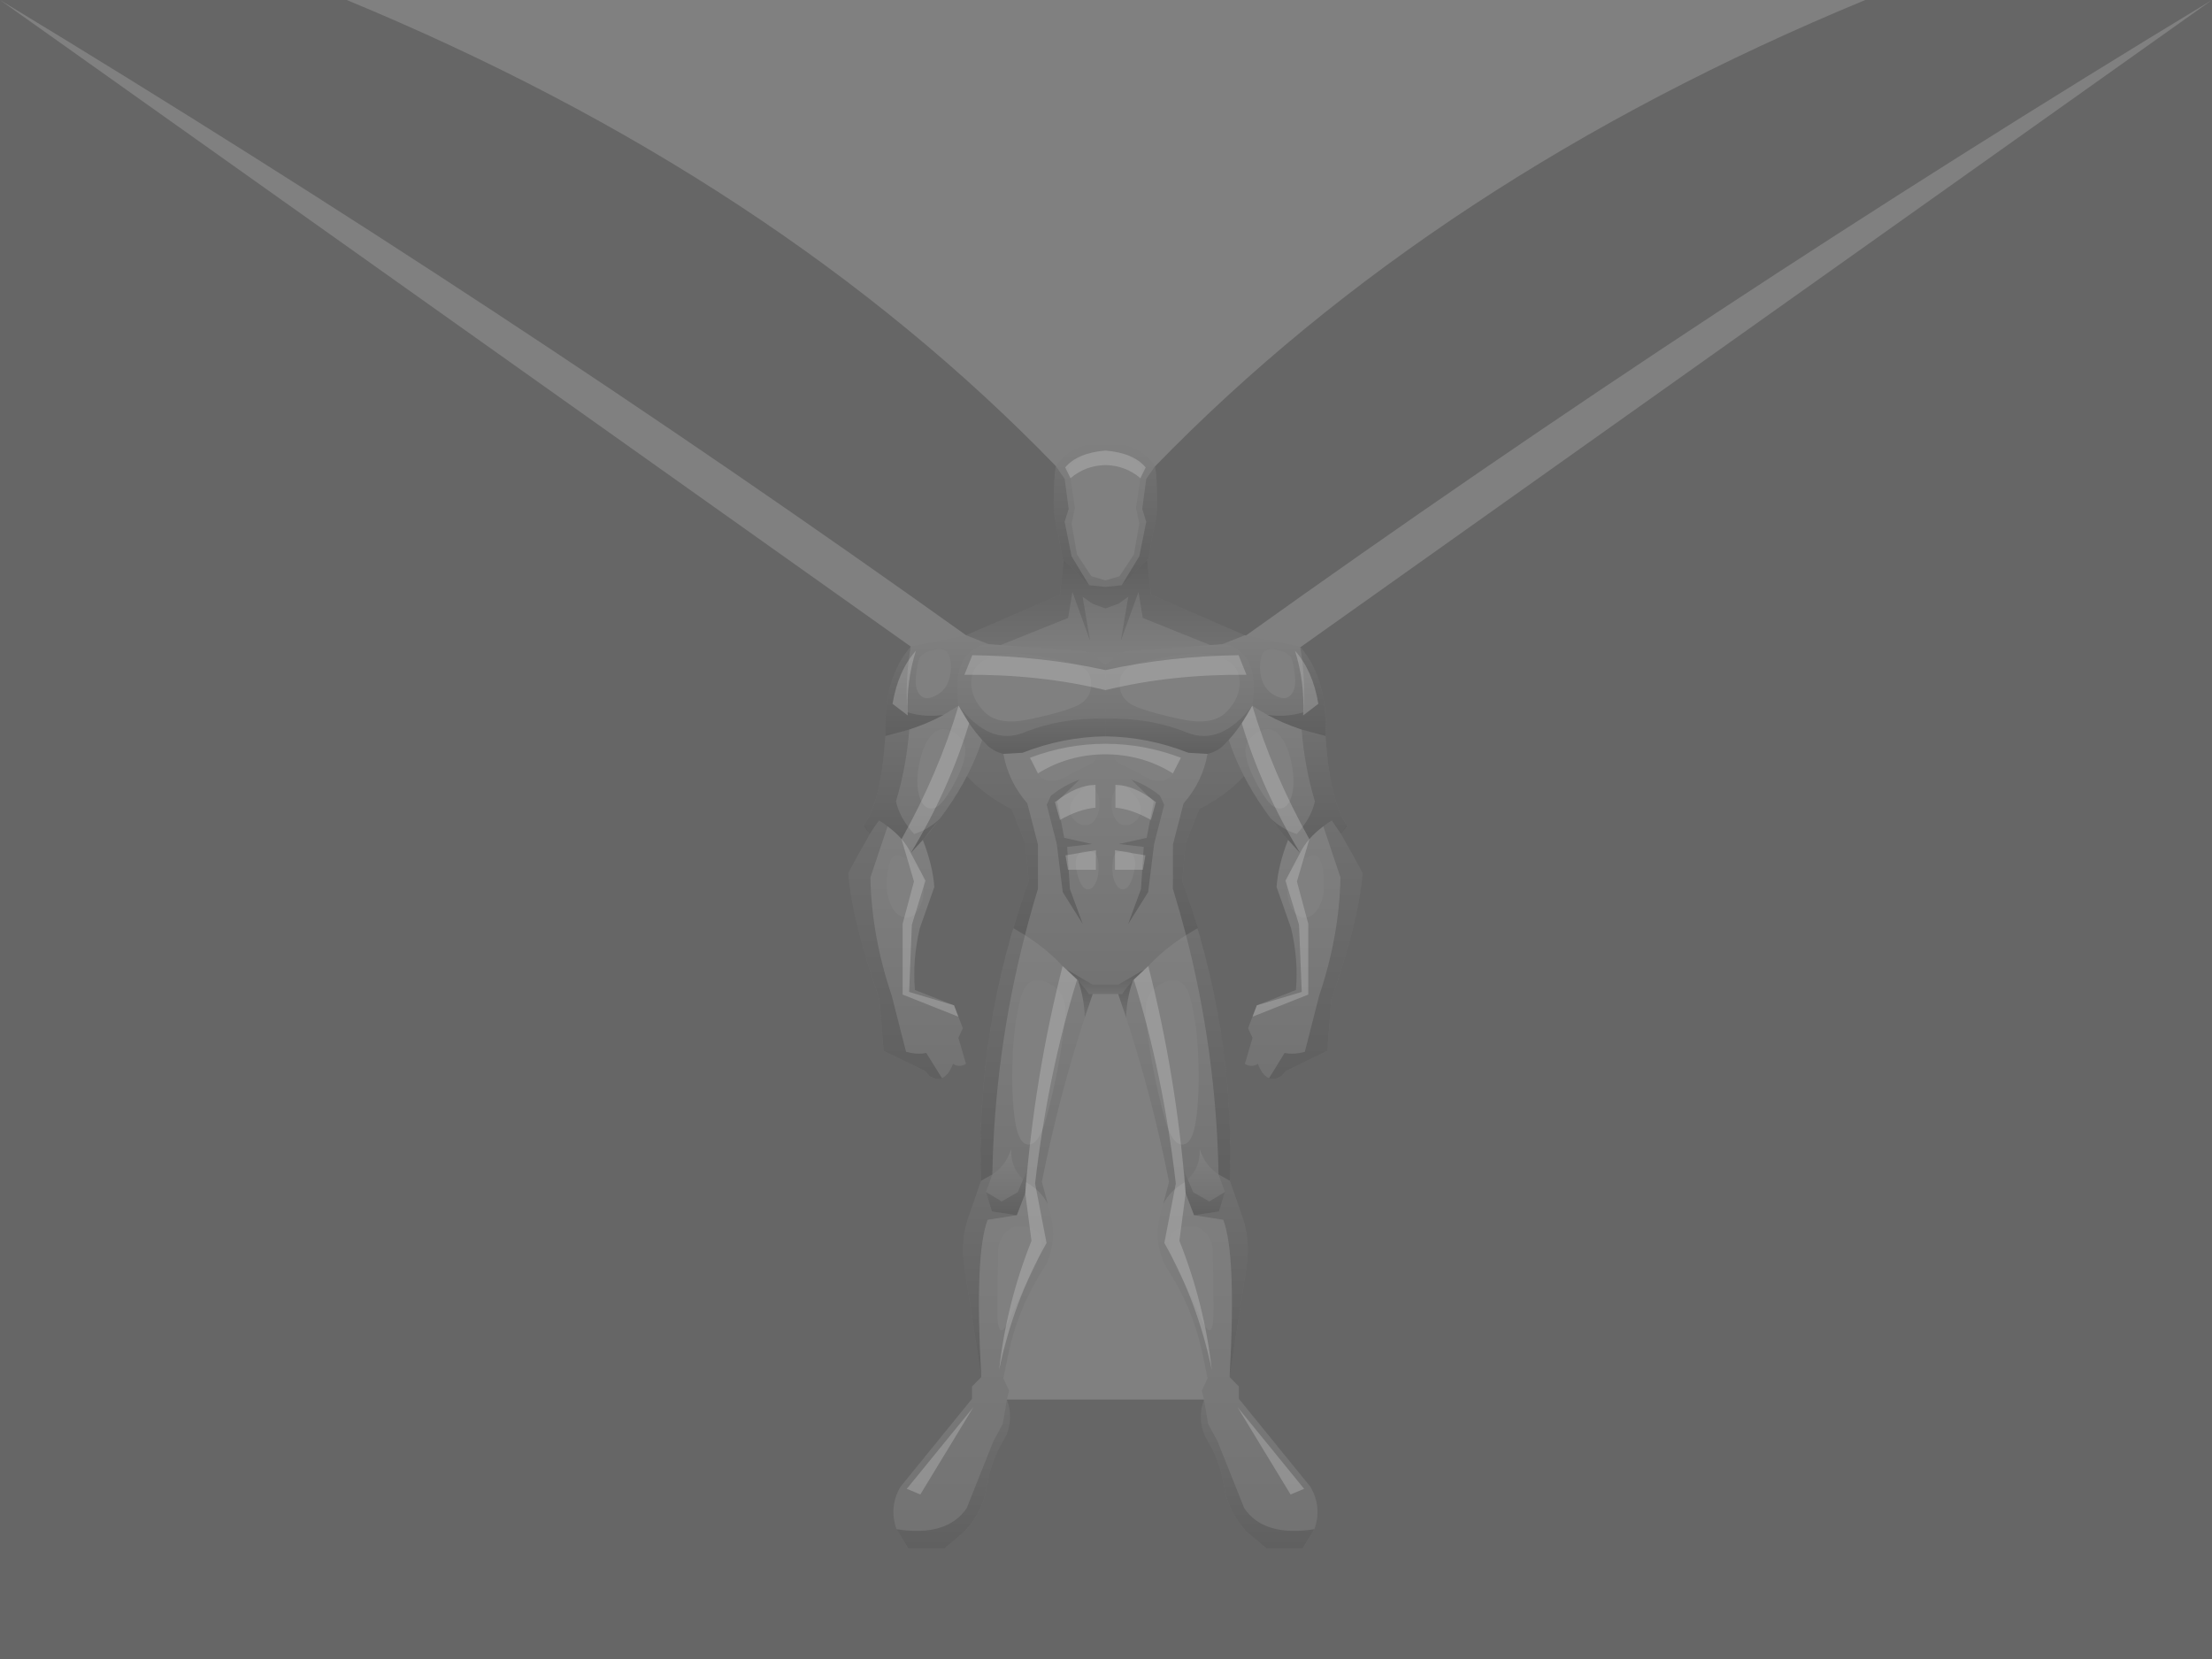 <?xml version="1.0" encoding="UTF-8" standalone="no"?>
<svg xmlns:xlink="http://www.w3.org/1999/xlink" height="600.0px" width="800.0px" xmlns="http://www.w3.org/2000/svg">
  <rect width="100%" height="100%" fill="#808080" stroke="none"/>
  <g transform="matrix(1.0, 0.0, 0.0, 1.0, 0.0, 0.0)">
    <path d="M800.0 0.0 L800.0 600.0 0.0 600.0 0.0 0.0 125.4 0.0 Q280.9 64.3 381.85 168.55 381.15 172.65 381.1 181.45 L381.1 181.7 381.1 181.9 381.3 186.0 381.95 190.05 382.15 191.05 382.65 192.85 384.3 202.1 384.7 202.5 383.35 215.1 349.4 229.75 Q183.85 111.4 0.0 0.0 L329.4 233.85 Q319.45 245.35 320.2 266.2 318.7 289.8 312.4 298.6 L312.7 298.9 314.6 301.65 314.0 302.75 Q310.2 309.3 306.8 315.8 308.2 333.0 318.15 361.6 L319.55 380.05 334.5 387.3 336.05 389.05 Q341.55 392.7 344.65 384.75 347.0 386.25 349.35 384.75 L346.6 375.35 348.2 371.85 345.05 363.6 330.9 358.05 Q329.95 347.15 332.65 335.7 L337.9 320.8 Q337.4 313.2 333.75 303.75 343.7 292.25 349.7 280.65 355.95 287.5 365.9 292.65 L370.85 305.1 372.05 318.7 Q353.0 371.55 354.8 427.05 L350.35 439.95 Q347.3 448.35 348.8 458.25 L354.9 498.05 351.55 501.45 351.55 505.9 325.7 537.7 Q321.4 545.0 324.25 553.05 L328.5 560.0 341.55 560.0 348.75 553.95 Q355.6 546.45 356.9 537.5 L357.9 532.65 Q359.05 528.45 360.9 524.55 362.0 522.2 363.4 520.05 365.9 515.5 365.05 509.5 L365.05 509.25 364.15 506.15 435.45 506.15 434.55 509.25 434.55 509.5 Q433.7 515.5 436.2 520.05 L438.7 524.55 Q440.55 528.45 441.7 532.65 L442.7 537.5 Q444.0 546.45 450.85 553.95 L458.05 560.0 471.1 560.0 475.35 553.05 Q478.2 545.0 473.9 537.7 L448.05 505.9 448.05 501.45 444.7 498.05 450.8 458.25 Q452.3 448.35 449.25 439.95 L444.8 427.05 Q446.6 371.55 427.55 318.7 L428.75 305.1 433.7 292.65 Q443.65 287.5 449.9 280.65 455.9 292.25 465.85 303.75 462.2 313.2 461.7 320.8 L466.95 335.7 Q469.65 347.15 468.7 358.05 L454.55 363.6 451.4 371.85 453.0 375.35 450.25 384.75 Q452.6 386.25 454.95 384.75 458.05 392.7 463.55 389.05 L465.1 387.3 480.05 380.05 481.45 361.6 Q491.4 333.0 492.8 315.8 489.4 309.3 485.6 302.75 L485.0 301.65 486.9 298.9 487.2 298.6 Q480.9 289.8 479.4 266.2 480.15 245.5 470.35 234.05 L800.0 0.0 Q616.15 111.4 450.6 229.85 L450.2 229.75 416.25 215.1 414.9 202.5 415.3 202.1 416.95 192.85 417.45 191.05 417.65 190.05 418.3 186.0 418.5 181.9 418.5 181.7 418.5 181.45 Q418.45 172.7 417.75 168.65 519.1 64.3 674.6 0.0 L800.0 0.0" fill="#000000" fill-opacity="0.2" fill-rule="evenodd" stroke="none"/>
    <path d="M386.55 169.05 L388.75 183.65 387.55 189.35 389.5 200.5 394.7 208.4 399.8 209.9 404.9 208.4 410.1 200.5 412.05 189.35 410.85 183.65 413.05 169.05 Q408.4 163.8 399.8 164.1 391.2 163.8 386.55 169.05 M381.85 168.55 L382.8 167.3 Q389.0 160.05 399.8 160.1 410.6 160.05 416.8 167.3 L417.75 168.55 414.55 173.2 413.1 184.05 414.55 188.7 412.05 201.15 405.7 211.65 399.8 212.25 393.9 211.65 387.55 201.15 385.05 188.7 386.5 184.05 385.05 173.2 381.85 168.55" fill="url(#gradient0)" fill-rule="evenodd" stroke="none"/>
    <path d="M384.7 202.5 L384.3 202.1 382.65 192.85 382.15 191.05 381.95 190.05 381.3 186.0 381.1 181.9 381.1 181.7 381.1 181.45 Q381.15 172.65 381.85 168.55 L385.05 173.2 386.5 184.05 385.05 188.7 387.55 201.15 393.9 211.65 384.7 202.5" fill="url(#gradient1)" fill-rule="evenodd" stroke="none"/>
    <path d="M417.75 168.55 Q418.45 172.65 418.5 181.45 L418.5 181.7 418.5 181.9 418.3 186.0 417.65 190.05 417.45 191.05 416.95 192.85 415.3 202.1 414.9 202.5 405.7 211.65 412.05 201.15 414.55 188.7 413.1 184.05 414.55 173.2 417.75 168.55" fill="url(#gradient2)" fill-rule="evenodd" stroke="none"/>
    <path d="M450.2 229.75 L470.2 233.85 Q472.3 245.75 471.4 257.6 464.85 259.55 458.3 258.5 455.45 256.95 452.9 255.2 454.9 241.4 449.05 236.1 446.35 233.35 442.15 232.95 L450.2 229.75 M467.15 238.25 Q466.4 236.05 461.9 235.05 457.45 234.05 456.4 236.95 455.35 239.9 455.8 243.25 456.25 246.65 457.9 248.85 459.55 251.05 462.5 252.15 465.5 253.2 467.15 251.0 468.8 248.8 468.35 244.6 467.95 240.45 467.15 238.25" fill="url(#gradient3)" fill-rule="evenodd" stroke="none"/>
    <path d="M414.9 202.5 L416.25 215.1 450.2 229.75 442.15 232.95 437.7 233.3 413.3 223.5 411.75 214.1 405.35 231.8 408.05 215.85 404.5 218.35 399.8 220.05 395.1 218.35 391.55 215.85 394.25 231.8 387.85 214.1 386.3 223.5 361.85 233.3 357.45 232.95 349.4 229.75 383.35 215.1 384.7 202.5 393.9 211.65 399.8 212.25 405.7 211.65 414.9 202.5" fill="url(#gradient4)" fill-rule="evenodd" stroke="none"/>
    <path d="M437.7 233.3 L442.15 232.95 Q446.35 233.35 449.05 236.1 454.9 241.4 452.9 255.2 441.6 269.8 429.35 264.95 415.9 259.5 399.8 259.9 L399.8 240.3 Q403.05 238.8 403.2 236.8 L407.35 235.55 437.7 233.3 M425.7 236.95 Q416.0 238.45 410.4 240.3 404.85 242.15 404.95 247.75 405.1 253.35 411.25 255.75 417.4 258.15 428.1 260.3 438.8 262.4 443.65 257.4 448.5 252.4 448.35 246.45 448.2 240.5 441.8 237.95 435.4 235.4 425.7 236.95" fill="url(#gradient5)" fill-rule="evenodd" stroke="none"/>
    <path d="M437.7 233.3 L407.35 235.55 403.2 236.8 Q403.05 238.8 399.8 240.3 396.55 238.8 396.4 236.8 L392.25 235.55 361.85 233.3 386.3 223.5 387.85 214.1 394.25 231.8 391.55 215.85 395.1 218.35 399.8 220.05 404.5 218.35 408.05 215.85 405.35 231.8 411.75 214.1 413.3 223.5 437.7 233.3" fill="url(#gradient6)" fill-rule="evenodd" stroke="none"/>
    <path d="M449.9 280.65 Q443.65 287.5 433.7 292.65 L428.75 305.1 427.55 318.7 Q430.6 327.15 433.15 335.7 L428.95 338.2 Q426.75 329.8 424.2 321.45 L424.2 305.45 428.05 290.55 Q435.0 282.6 436.7 272.65 439.8 272.0 442.3 269.8 L442.65 269.45 443.65 268.35 444.4 267.6 Q446.5 274.1 449.9 280.65" fill="url(#gradient7)" fill-rule="evenodd" stroke="none"/>
    <path d="M399.8 259.9 Q415.9 259.5 429.35 264.95 441.6 269.8 452.9 255.2 449.6 261.7 444.4 267.6 L443.65 268.35 442.65 269.45 442.3 269.8 Q439.8 272.0 436.7 272.65 L429.8 272.25 Q415.1 266.5 399.8 266.3 L399.8 259.9" fill="url(#gradient8)" fill-rule="evenodd" stroke="none"/>
    <path d="M436.7 272.65 Q435.0 282.6 428.05 290.55 L424.2 305.45 424.2 321.45 Q426.75 329.8 428.95 338.2 420.85 343.35 415.3 349.4 L413.9 350.6 404.45 356.1 395.15 356.1 385.75 350.6 384.3 349.4 Q378.75 343.35 370.7 338.2 372.85 329.8 375.4 321.45 L375.4 305.45 371.55 290.55 Q364.65 282.6 362.9 272.65 L369.8 272.25 Q384.5 266.5 399.8 266.3 415.1 266.5 429.8 272.25 L436.7 272.65 M413.7 270.1 Q409.2 268.8 406.05 270.1 402.85 271.4 402.85 273.4 402.85 275.35 406.05 276.75 409.2 278.15 413.8 280.8 418.45 283.45 421.8 281.95 425.15 280.35 425.45 276.65 425.8 273.0 422.0 272.2 L413.7 270.1 M417.25 289.85 L414.7 303.0 404.65 305.25 413.65 306.3 412.65 321.5 408.0 334.2 415.25 322.65 417.4 305.25 421.05 291.05 419.55 287.8 Q414.8 283.9 409.15 281.95 L417.25 289.85 M412.55 292.55 Q412.4 290.05 410.15 287.5 407.95 284.9 406.3 284.25 404.7 283.6 403.3 285.75 401.95 287.85 401.95 290.9 401.95 293.95 403.35 296.15 404.75 298.35 406.85 298.45 408.95 298.6 410.85 296.8 412.75 295.0 412.55 292.55 M393.55 270.1 Q390.4 268.8 385.9 270.1 L377.6 272.2 Q373.8 273.0 374.15 276.65 374.45 280.35 377.8 281.95 381.15 283.45 385.8 280.8 390.4 278.15 393.55 276.75 396.75 275.35 396.75 273.4 396.75 271.4 393.55 270.1 M380.05 287.8 L378.55 291.05 382.2 305.25 384.35 322.65 391.6 334.2 386.95 321.5 385.95 306.3 394.95 305.25 384.9 303.0 382.35 289.85 390.45 281.95 Q384.8 283.95 380.05 287.8 M389.55 309.75 Q388.7 311.75 389.3 314.75 389.95 317.8 390.95 319.7 392.05 321.65 393.55 321.65 395.0 321.65 396.05 319.7 397.15 317.8 397.3 314.95 397.45 312.1 396.85 309.95 396.25 307.8 393.3 307.75 390.35 307.7 389.55 309.75 M389.45 287.5 Q387.2 290.05 387.05 292.55 386.85 295.0 388.75 296.8 390.65 298.6 392.75 298.45 394.85 298.35 396.25 296.15 397.65 293.95 397.65 290.9 397.65 287.85 396.3 285.75 394.9 283.6 393.3 284.25 391.65 284.9 389.45 287.5 M403.55 319.7 Q404.6 321.65 406.05 321.65 407.55 321.65 408.65 319.7 409.65 317.8 410.3 314.75 410.9 311.75 410.05 309.75 409.25 307.7 406.3 307.75 403.35 307.8 402.75 309.95 402.15 312.1 402.3 314.95 402.45 317.8 403.55 319.7" fill="url(#gradient9)" fill-rule="evenodd" stroke="none"/>
    <path d="M417.25 289.85 L409.15 281.95 Q414.8 283.9 419.55 287.8 L421.05 291.05 417.4 305.25 415.25 322.65 408.0 334.2 412.65 321.5 413.65 306.3 404.65 305.25 414.7 303.0 417.25 289.85" fill="url(#gradient10)" fill-rule="evenodd" stroke="none"/>
    <path d="M479.4 266.2 Q480.9 289.8 487.2 298.6 L485.0 301.65 481.65 296.75 Q480.0 297.75 478.6 298.85 472.7 303.25 470.2 308.5 L465.85 303.75 Q462.5 299.9 459.65 296.05 463.9 300.05 469.0 301.6 474.2 295.9 475.55 289.85 471.75 277.05 470.75 263.85 L479.4 266.2" fill="url(#gradient11)" fill-rule="evenodd" stroke="none"/>
    <path d="M470.2 233.85 Q480.15 245.35 479.4 266.2 L470.75 263.85 Q463.9 261.6 458.3 258.5 464.85 259.55 471.4 257.6 472.3 245.75 470.2 233.85" fill="url(#gradient12)" fill-rule="evenodd" stroke="none"/>
    <path d="M459.65 296.05 Q453.9 288.35 449.9 280.65 446.5 274.1 444.4 267.6 449.6 261.7 452.9 255.2 455.45 256.95 458.3 258.5 463.9 261.6 470.75 263.85 471.75 277.05 475.55 289.85 474.2 295.9 469.0 301.6 463.9 300.05 459.65 296.05 M450.45 271.3 Q450.45 275.0 453.0 280.45 455.55 285.85 458.3 289.45 461.1 293.0 463.7 292.3 466.35 291.5 467.4 286.85 468.45 282.2 466.95 275.3 465.4 268.35 462.15 265.3 458.9 262.25 454.65 264.95 450.4 267.65 450.45 271.3" fill="url(#gradient13)" fill-rule="evenodd" stroke="none"/>
    <path d="M361.85 233.3 L392.25 235.55 396.4 236.8 Q396.55 238.8 399.8 240.3 L399.8 259.9 Q383.7 259.5 370.25 264.95 358.0 269.8 346.7 255.2 344.7 241.4 350.55 236.1 353.25 233.35 357.45 232.95 L361.85 233.3 M389.2 240.3 Q383.6 238.45 373.9 236.95 364.2 235.4 357.8 237.95 351.4 240.5 351.25 246.45 351.1 252.4 355.95 257.4 360.8 262.4 371.5 260.3 382.2 258.15 388.35 255.75 394.5 253.35 394.65 247.75 394.75 242.15 389.2 240.3" fill="url(#gradient14)" fill-rule="evenodd" stroke="none"/>
    <path d="M329.4 233.85 L349.4 229.75 357.45 232.95 Q353.25 233.35 350.55 236.1 344.7 241.4 346.7 255.2 L341.35 258.5 Q334.75 259.55 328.2 257.6 327.3 245.75 329.4 233.85 M332.45 238.25 Q331.65 240.45 331.25 244.6 330.8 248.8 332.45 251.0 334.1 253.2 337.1 252.15 340.05 251.05 341.7 248.85 343.35 246.65 343.8 243.25 344.25 239.9 343.2 236.95 342.15 234.05 337.7 235.05 333.2 236.05 332.45 238.25" fill="url(#gradient15)" fill-rule="evenodd" stroke="none"/>
    <path d="M349.7 280.65 Q345.7 288.35 340.0 296.05 335.7 300.05 330.6 301.6 325.4 295.9 324.05 289.85 327.85 277.05 328.85 263.85 335.7 261.6 341.35 258.5 L346.7 255.2 Q350.0 261.7 355.2 267.6 353.1 274.1 349.7 280.65 M349.15 271.3 Q349.2 267.65 344.95 264.95 340.7 262.25 337.45 265.3 334.2 268.35 332.65 275.3 331.15 282.2 332.2 286.85 333.25 291.5 335.9 292.3 338.5 293.0 341.3 289.45 344.05 285.85 346.6 280.45 349.15 275.0 349.15 271.3" fill="url(#gradient16)" fill-rule="evenodd" stroke="none"/>
    <path d="M366.5 335.7 Q369.0 327.15 372.05 318.7 L370.85 305.1 365.9 292.65 Q355.95 287.5 349.7 280.65 353.1 274.1 355.2 267.6 L355.95 268.35 356.95 269.45 357.3 269.8 Q359.8 272.0 362.9 272.65 364.65 282.6 371.55 290.55 L375.4 305.45 375.4 321.45 Q372.85 329.8 370.7 338.2 L366.5 335.7" fill="url(#gradient17)" fill-rule="evenodd" stroke="none"/>
    <path d="M399.8 266.3 Q384.5 266.5 369.8 272.25 L362.9 272.65 Q359.8 272.0 357.3 269.8 L356.95 269.45 355.95 268.35 355.2 267.6 Q350.0 261.7 346.7 255.2 358.0 269.8 370.25 264.95 383.7 259.5 399.8 259.9 L399.8 266.3" fill="url(#gradient18)" fill-rule="evenodd" stroke="none"/>
    <path d="M320.2 266.2 Q319.45 245.35 329.4 233.85 327.3 245.75 328.2 257.6 334.75 259.55 341.35 258.5 335.7 261.6 328.85 263.85 L320.2 266.2" fill="url(#gradient19)" fill-rule="evenodd" stroke="none"/>
    <path d="M340.0 296.05 L333.75 303.75 329.4 308.5 Q326.9 303.2 321.0 298.85 319.55 297.75 317.95 296.75 316.1 299.1 314.6 301.65 L312.4 298.6 Q318.7 289.8 320.2 266.2 L328.85 263.85 Q327.85 277.05 324.05 289.85 325.4 295.9 330.6 301.6 335.7 300.05 340.0 296.05" fill="url(#gradient20)" fill-rule="evenodd" stroke="none"/>
    <path d="M380.05 287.8 Q384.8 283.95 390.45 281.95 L382.35 289.85 384.9 303.0 394.95 305.25 385.95 306.3 386.95 321.5 391.6 334.2 384.35 322.65 382.2 305.25 378.55 291.05 380.05 287.8" fill="url(#gradient21)" fill-rule="evenodd" stroke="none"/>
    <path d="M354.8 427.05 Q353.3 380.45 366.5 335.7 L370.7 338.2 Q359.7 380.8 358.9 424.75 L354.8 427.05" fill="url(#gradient22)" fill-rule="evenodd" stroke="none"/>
    <path d="M333.75 303.75 Q337.4 313.2 337.9 320.8 L332.65 335.7 Q329.95 347.15 330.9 358.05 L345.05 363.6 348.2 371.85 346.6 375.35 349.35 384.75 Q347.0 386.25 344.65 384.75 343.0 388.95 340.7 389.95 L335.0 380.8 Q332.65 381.3 329.75 380.85 L327.7 380.4 322.5 360.05 Q315.25 338.7 314.8 317.35 L321.0 298.85 Q326.9 303.2 329.4 308.5 L333.75 303.75 M327.75 331.8 Q330.6 331.8 332.45 328.5 334.3 325.1 334.15 320.35 334.0 315.55 331.5 313.3 329.0 311.0 326.0 309.7 322.95 308.45 321.8 311.85 320.65 315.2 320.7 320.15 320.75 325.1 322.8 328.45 324.85 331.8 327.75 331.8" fill="url(#gradient23)" fill-rule="evenodd" stroke="none"/>
    <path d="M340.7 389.95 Q338.65 390.75 336.05 389.05 L334.5 387.3 319.55 380.05 318.15 361.6 Q308.2 333.0 306.8 315.8 310.2 309.3 314.0 302.75 L314.6 301.65 Q316.1 299.1 317.95 296.75 319.55 297.75 321.0 298.85 L314.8 317.35 Q315.25 338.7 322.5 360.05 L327.7 380.4 329.75 380.85 Q332.65 381.3 335.0 380.8 L340.7 389.95" fill="url(#gradient24)" fill-rule="evenodd" stroke="none"/>
    <path d="M404.4 359.5 L395.2 359.5 393.8 359.5 Q392.15 357.05 389.9 354.6 L385.75 350.6 395.15 356.1 404.45 356.1 413.9 350.6 409.75 354.6 Q407.45 357.05 405.8 359.5 L404.4 359.5" fill="url(#gradient25)" fill-rule="evenodd" stroke="none"/>
    <path d="M395.2 359.5 L392.3 368.05 Q392.2 361.35 389.9 354.6 392.15 357.05 393.8 359.5 L395.2 359.5" fill="url(#gradient26)" fill-rule="evenodd" stroke="none"/>
    <path d="M392.3 368.05 Q382.95 396.6 376.8 427.4 L378.95 435.45 Q376.45 430.6 371.05 427.55 L371.25 423.6 370.0 426.6 Q365.45 422.15 365.7 415.65 363.65 421.75 358.9 424.75 359.7 380.8 370.7 338.2 378.75 343.35 384.3 349.4 L385.75 350.6 389.9 354.6 Q392.2 361.35 392.3 368.05 M378.4 355.2 Q371.4 352.2 369.0 361.4 366.6 370.55 366.2 383.35 365.75 396.1 367.05 405.05 368.35 413.95 372.0 413.95 375.65 413.95 378.25 404.85 380.85 395.75 382.95 384.3 385.05 372.8 385.2 365.5 385.35 358.2 378.4 355.2" fill="url(#gradient27)" fill-rule="evenodd" stroke="none"/>
    <path d="M458.95 389.95 Q456.6 388.95 454.95 384.75 452.6 386.25 450.25 384.75 L453.0 375.35 451.4 371.85 454.55 363.6 468.7 358.05 Q469.65 347.15 466.95 335.7 L461.7 320.8 Q462.2 313.2 465.85 303.75 L470.2 308.5 Q472.7 303.25 478.6 298.85 L484.8 317.35 Q484.35 338.7 477.1 360.05 L471.9 380.4 469.85 380.85 Q466.95 381.3 464.6 380.8 L458.95 389.95 M468.1 313.3 Q465.6 315.55 465.45 320.35 465.3 325.1 467.15 328.5 469.0 331.8 471.85 331.8 474.75 331.8 476.8 328.45 478.85 325.1 478.9 320.15 478.95 315.2 477.8 311.85 476.65 308.45 473.6 309.7 470.6 311.0 468.1 313.3" fill="url(#gradient28)" fill-rule="evenodd" stroke="none"/>
    <path d="M485.0 301.65 L485.6 302.75 Q489.4 309.3 492.8 315.8 491.4 333.0 481.45 361.6 L480.05 380.05 465.1 387.3 463.55 389.05 Q460.95 390.75 458.95 389.95 L464.6 380.8 Q466.95 381.3 469.85 380.85 L471.9 380.4 477.1 360.05 Q484.35 338.7 484.8 317.35 L478.6 298.85 Q480.0 297.75 481.65 296.75 L485.0 301.65" fill="url(#gradient29)" fill-rule="evenodd" stroke="none"/>
    <path d="M433.15 335.7 Q446.3 380.45 444.8 427.05 L440.7 424.75 Q439.9 380.8 428.95 338.2 L433.15 335.7" fill="url(#gradient30)" fill-rule="evenodd" stroke="none"/>
    <path d="M420.7 435.45 L422.8 427.4 Q416.65 396.6 407.3 368.05 407.4 361.35 409.75 354.6 L413.9 350.6 415.3 349.4 Q420.85 343.35 428.95 338.2 439.9 380.8 440.7 424.75 435.95 421.75 433.9 415.65 434.15 422.15 429.6 426.6 L428.35 423.6 428.55 427.55 Q423.1 430.65 420.7 435.45 M421.2 355.2 Q414.25 358.2 414.4 365.5 414.55 372.8 416.65 384.3 418.75 395.75 421.35 404.85 423.95 413.95 427.6 413.95 431.25 413.95 432.55 405.05 433.85 396.1 433.4 383.35 433.0 370.55 430.6 361.4 428.2 352.2 421.2 355.2" fill="url(#gradient31)" fill-rule="evenodd" stroke="none"/>
    <path d="M407.3 368.05 L404.4 359.5 405.8 359.5 Q407.45 357.05 409.75 354.6 407.4 361.35 407.3 368.05" fill="url(#gradient32)" fill-rule="evenodd" stroke="none"/>
    <path d="M444.7 498.05 L448.05 501.45 448.05 505.9 473.9 537.7 Q478.2 545.0 475.35 553.05 457.1 555.9 450.0 545.45 L440.3 521.15 436.95 515.0 435.45 506.15 434.65 502.95 436.75 498.45 434.65 488.45 Q431.9 476.0 425.6 464.5 L421.3 457.35 420.8 456.3 Q417.45 448.35 419.55 439.7 L420.7 435.45 Q423.1 430.65 428.55 427.55 L428.8 431.55 431.85 439.5 442.4 441.15 Q447.2 453.65 444.7 498.05 M425.15 445.0 Q422.2 446.75 423.2 451.8 424.25 456.8 426.55 460.65 428.85 464.45 434.0 476.1 439.15 487.75 438.9 472.3 L438.65 452.95 Q438.65 449.1 436.55 446.4 434.45 443.7 431.25 443.5 428.1 443.25 425.15 445.0" fill="url(#gradient33)" fill-rule="evenodd" stroke="none"/>
    <path d="M444.8 427.05 L449.25 439.95 Q452.3 448.35 450.8 458.25 L444.7 498.05 Q447.2 453.65 442.4 441.15 L431.85 439.5 440.85 438.15 443.0 431.1 440.7 424.75 444.8 427.05" fill="url(#gradient34)" fill-rule="evenodd" stroke="none"/>
    <path d="M440.7 424.75 L443.0 431.1 437.35 434.5 431.5 431.15 429.6 426.6 Q434.15 422.15 433.9 415.65 435.95 421.75 440.7 424.75" fill="url(#gradient35)" fill-rule="evenodd" stroke="none"/>
    <path d="M443.0 431.1 L440.85 438.15 431.85 439.5 428.8 431.55 428.55 427.55 428.35 423.6 429.6 426.6 431.5 431.15 437.35 434.5 443.0 431.1" fill="url(#gradient36)" fill-rule="evenodd" stroke="none"/>
    <path d="M358.9 424.75 Q363.65 421.75 365.7 415.65 365.45 422.15 370.0 426.6 L368.1 431.15 362.25 434.5 356.6 431.1 358.9 424.75" fill="url(#gradient37)" fill-rule="evenodd" stroke="none"/>
    <path d="M370.0 426.6 L371.25 423.6 371.05 427.55 370.8 431.55 367.75 439.5 358.75 438.15 356.6 431.1 362.25 434.5 368.1 431.15 370.0 426.6" fill="url(#gradient38)" fill-rule="evenodd" stroke="none"/>
    <path d="M378.95 435.45 L380.05 439.7 Q382.15 448.35 378.8 456.3 L378.3 457.35 Q376.0 460.85 374.0 464.5 367.7 476.0 364.95 488.45 L362.85 498.45 364.95 502.95 364.15 506.15 362.65 515.0 359.3 521.15 349.6 545.45 Q342.5 555.9 324.25 553.05 321.4 545.0 325.7 537.7 L351.55 505.9 351.55 501.45 354.9 498.05 Q352.4 453.65 357.2 441.15 L367.75 439.5 370.8 431.55 371.05 427.55 Q376.45 430.6 378.95 435.45 M374.45 445.0 Q371.5 443.25 368.35 443.5 365.15 443.7 363.05 446.4 360.95 449.1 360.95 452.95 L360.7 472.3 Q360.45 487.75 365.6 476.1 370.75 464.45 373.05 460.65 375.35 456.8 376.4 451.8 377.4 446.75 374.45 445.0" fill="url(#gradient39)" fill-rule="evenodd" stroke="none"/>
    <path d="M354.9 498.05 L348.8 458.25 Q347.3 448.35 350.35 439.95 L354.8 427.05 358.9 424.75 356.6 431.1 358.75 438.15 367.75 439.5 357.2 441.15 Q352.4 453.65 354.9 498.05" fill="url(#gradient40)" fill-rule="evenodd" stroke="none"/>
    <path d="M364.15 506.15 L365.05 509.25 365.05 509.5 Q365.9 515.5 363.4 520.05 362.0 522.2 360.9 524.55 359.05 528.45 357.9 532.65 L356.9 537.5 Q355.6 546.45 348.75 553.95 L341.55 560.0 328.5 560.0 324.25 553.05 Q342.5 555.9 349.6 545.45 L359.3 521.15 362.65 515.0 364.15 506.15" fill="url(#gradient41)" fill-rule="evenodd" stroke="none"/>
    <path d="M475.35 553.05 L471.1 560.0 458.05 560.0 450.85 553.95 Q444.0 546.45 442.7 537.5 L441.7 532.65 Q440.55 528.45 438.7 524.55 L436.2 520.05 Q433.7 515.5 434.55 509.5 L434.55 509.25 435.45 506.15 436.95 515.0 440.3 521.15 450.0 545.45 Q457.1 555.9 475.35 553.05" fill="url(#gradient42)" fill-rule="evenodd" stroke="none"/>
    <path d="M387.15 172.95 L385.25 169.05 Q389.65 163.8 399.8 162.95 409.95 163.8 414.35 169.05 L412.45 172.95 Q407.05 168.35 399.8 168.2 392.55 168.35 387.15 172.95 M450.8 244.05 Q423.45 243.8 399.8 249.6 376.15 243.8 348.8 244.05 L351.65 236.95 Q377.1 237.35 399.8 242.35 422.5 237.35 447.95 236.95 L450.8 244.05 M427.1 274.05 L424.2 279.7 Q413.2 272.85 399.8 272.8 386.4 272.85 375.4 279.7 L372.5 274.05 Q385.9 269.0 399.8 269.0 413.7 269.0 427.1 274.05 M416.25 296.55 Q409.55 292.7 403.4 292.1 L403.4 283.85 Q410.2 283.9 418.05 290.1 L416.25 296.55 M471.3 258.75 Q471.9 246.5 468.35 235.35 474.8 242.55 476.8 254.55 L471.3 258.75 M452.9 255.2 Q460.2 279.6 473.55 303.5 L469.05 318.8 473.15 334.1 473.15 359.7 453.0 367.7 454.55 363.6 470.8 358.75 469.8 334.4 464.9 318.5 470.2 308.5 Q456.2 285.25 449.1 261.55 L452.9 255.2 M396.35 307.5 L396.35 314.55 386.25 314.55 385.35 309.35 396.35 307.5 M331.25 235.35 Q327.7 246.5 328.3 258.75 L322.8 254.55 Q324.8 242.55 331.25 235.35 M396.2 292.1 Q390.05 292.7 383.35 296.55 L381.55 290.1 Q389.4 283.9 396.2 283.85 L396.2 292.1 M346.7 255.2 L350.5 261.55 Q343.4 285.25 329.4 308.5 L334.7 318.5 329.8 334.4 328.8 358.75 345.05 363.6 346.6 367.7 326.45 359.7 326.45 334.1 330.55 318.8 326.05 303.5 Q339.4 279.6 346.7 255.2 M403.25 307.5 L414.25 309.35 413.35 314.55 403.25 314.55 403.25 307.5 M384.3 349.4 L389.55 354.3 Q378.95 388.4 374.35 428.05 L378.5 449.55 Q366.5 470.65 361.35 495.45 363.95 471.65 373.05 448.75 L370.8 431.55 Q374.1 389.4 384.3 349.4 M415.3 349.4 Q425.5 389.4 428.8 431.55 L426.55 448.75 Q435.65 471.65 438.25 495.45 433.1 470.65 421.1 449.55 L425.25 428.05 Q420.65 388.4 410.05 354.3 L415.3 349.4 M352.05 508.9 L332.85 540.5 327.95 538.45 352.05 508.9 M447.55 508.9 L471.65 538.45 466.75 540.5 447.55 508.9" fill="#ffffff" fill-opacity="0.2" fill-rule="evenodd" stroke="none"/>
  </g>
  <defs>
    <linearGradient gradientTransform="matrix(0.0, 0.032, -0.022, 0.0, 399.8, 186.15)" gradientUnits="userSpaceOnUse" id="gradient0" spreadMethod="pad" x1="-819.2" x2="819.2">
      <stop offset="0.0" stop-color="#000000" stop-opacity="0.0"/>
      <stop offset="1.0" stop-color="#000000" stop-opacity="0.102"/>
    </linearGradient>
    <linearGradient gradientTransform="matrix(0.0, 0.026, -0.008, 0.0, 387.5, 190.1)" gradientUnits="userSpaceOnUse" id="gradient1" spreadMethod="pad" x1="-819.2" x2="819.2">
      <stop offset="0.0" stop-color="#000000" stop-opacity="0.122"/>
      <stop offset="1.0" stop-color="#000000" stop-opacity="0.251"/>
    </linearGradient>
    <linearGradient gradientTransform="matrix(0.0, 0.026, -0.008, 0.0, 412.1, 190.1)" gradientUnits="userSpaceOnUse" id="gradient2" spreadMethod="pad" x1="-819.2" x2="819.2">
      <stop offset="0.0" stop-color="#000000" stop-opacity="0.122"/>
      <stop offset="1.0" stop-color="#000000" stop-opacity="0.251"/>
    </linearGradient>
    <linearGradient gradientTransform="matrix(0.0, 0.018, -0.018, 0.0, 456.9, 244.3)" gradientUnits="userSpaceOnUse" id="gradient3" spreadMethod="pad" x1="-819.2" x2="819.2">
      <stop offset="0.0" stop-color="#000000" stop-opacity="0.0"/>
      <stop offset="1.0" stop-color="#000000" stop-opacity="0.102"/>
    </linearGradient>
    <linearGradient gradientTransform="matrix(0.0, -0.019, 0.061, 0.0, 399.8, 217.9)" gradientUnits="userSpaceOnUse" id="gradient4" spreadMethod="pad" x1="-819.2" x2="819.2">
      <stop offset="0.0" stop-color="#000000" stop-opacity="0.122"/>
      <stop offset="1.0" stop-color="#000000" stop-opacity="0.251"/>
    </linearGradient>
    <linearGradient gradientTransform="matrix(0.0, 0.02, -0.033, 0.0, 426.6, 249.55)" gradientUnits="userSpaceOnUse" id="gradient5" spreadMethod="pad" x1="-819.2" x2="819.2">
      <stop offset="0.0" stop-color="#000000" stop-opacity="0.0"/>
      <stop offset="1.0" stop-color="#000000" stop-opacity="0.102"/>
    </linearGradient>
    <linearGradient gradientTransform="matrix(0.0, -0.016, 0.046, 0.0, 399.75, 227.2)" gradientUnits="userSpaceOnUse" id="gradient6" spreadMethod="pad" x1="-819.2" x2="819.2">
      <stop offset="0.0" stop-color="#000000" stop-opacity="0.0"/>
      <stop offset="1.0" stop-color="#000000" stop-opacity="0.102"/>
    </linearGradient>
    <linearGradient gradientTransform="matrix(0.0, 0.043, -0.016, 0.0, 437.05, 302.9)" gradientUnits="userSpaceOnUse" id="gradient7" spreadMethod="pad" x1="-819.2" x2="819.2">
      <stop offset="0.0" stop-color="#000000" stop-opacity="0.122"/>
      <stop offset="1.0" stop-color="#000000" stop-opacity="0.251"/>
    </linearGradient>
    <linearGradient gradientTransform="matrix(0.0, 0.011, -0.032, 0.0, 426.35, 264.0)" gradientUnits="userSpaceOnUse" id="gradient8" spreadMethod="pad" x1="-819.2" x2="819.2">
      <stop offset="0.0" stop-color="#000000" stop-opacity="0.122"/>
      <stop offset="1.0" stop-color="#000000" stop-opacity="0.251"/>
    </linearGradient>
    <linearGradient gradientTransform="matrix(0.0, 0.055, -0.045, 0.0, 399.8, 311.2)" gradientUnits="userSpaceOnUse" id="gradient9" spreadMethod="pad" x1="-819.2" x2="819.2">
      <stop offset="0.0" stop-color="#000000" stop-opacity="0.0"/>
      <stop offset="1.0" stop-color="#000000" stop-opacity="0.102"/>
    </linearGradient>
    <linearGradient gradientTransform="matrix(0.0, 0.032, -0.01, 0.0, 412.85, 308.05)" gradientUnits="userSpaceOnUse" id="gradient10" spreadMethod="pad" x1="-819.2" x2="819.2">
      <stop offset="0.0" stop-color="#000000" stop-opacity="0.122"/>
      <stop offset="1.0" stop-color="#000000" stop-opacity="0.251"/>
    </linearGradient>
    <linearGradient gradientTransform="matrix(0.0, 0.027, -0.017, 0.0, 473.45, 286.15)" gradientUnits="userSpaceOnUse" id="gradient11" spreadMethod="pad" x1="-819.2" x2="819.2">
      <stop offset="0.0" stop-color="#000000" stop-opacity="0.122"/>
      <stop offset="1.0" stop-color="#000000" stop-opacity="0.251"/>
    </linearGradient>
    <linearGradient gradientTransform="matrix(0.0, 0.02, -0.013, 0.0, 468.9, 250.0)" gradientUnits="userSpaceOnUse" id="gradient12" spreadMethod="pad" x1="-819.2" x2="819.2">
      <stop offset="0.0" stop-color="#000000" stop-opacity="0.122"/>
      <stop offset="1.0" stop-color="#000000" stop-opacity="0.251"/>
    </linearGradient>
    <linearGradient gradientTransform="matrix(0.0, 0.028, -0.019, 0.0, 460.0, 278.4)" gradientUnits="userSpaceOnUse" id="gradient13" spreadMethod="pad" x1="-819.2" x2="819.2">
      <stop offset="0.0" stop-color="#000000" stop-opacity="0.0"/>
      <stop offset="1.0" stop-color="#000000" stop-opacity="0.102"/>
    </linearGradient>
    <linearGradient gradientTransform="matrix(0.0, 0.02, -0.033, 0.0, 373.0, 249.55)" gradientUnits="userSpaceOnUse" id="gradient14" spreadMethod="pad" x1="-819.2" x2="819.2">
      <stop offset="0.0" stop-color="#000000" stop-opacity="0.0"/>
      <stop offset="1.0" stop-color="#000000" stop-opacity="0.102"/>
    </linearGradient>
    <linearGradient gradientTransform="matrix(0.0, 0.018, -0.018, 0.0, 342.7, 244.3)" gradientUnits="userSpaceOnUse" id="gradient15" spreadMethod="pad" x1="-819.2" x2="819.2">
      <stop offset="0.0" stop-color="#000000" stop-opacity="0.0"/>
      <stop offset="1.0" stop-color="#000000" stop-opacity="0.102"/>
    </linearGradient>
    <linearGradient gradientTransform="matrix(0.0, 0.028, -0.019, 0.0, 339.65, 278.4)" gradientUnits="userSpaceOnUse" id="gradient16" spreadMethod="pad" x1="-819.2" x2="819.2">
      <stop offset="0.0" stop-color="#000000" stop-opacity="0.0"/>
      <stop offset="1.0" stop-color="#000000" stop-opacity="0.102"/>
    </linearGradient>
    <linearGradient gradientTransform="matrix(0.0, 0.043, -0.016, 0.0, 362.55, 302.9)" gradientUnits="userSpaceOnUse" id="gradient17" spreadMethod="pad" x1="-819.2" x2="819.2">
      <stop offset="0.0" stop-color="#000000" stop-opacity="0.122"/>
      <stop offset="1.0" stop-color="#000000" stop-opacity="0.251"/>
    </linearGradient>
    <linearGradient gradientTransform="matrix(0.0, 0.011, -0.032, 0.0, 373.25, 264.0)" gradientUnits="userSpaceOnUse" id="gradient18" spreadMethod="pad" x1="-819.2" x2="819.2">
      <stop offset="0.0" stop-color="#000000" stop-opacity="0.122"/>
      <stop offset="1.0" stop-color="#000000" stop-opacity="0.251"/>
    </linearGradient>
    <linearGradient gradientTransform="matrix(0.0, 0.02, -0.013, 0.0, 330.75, 250.0)" gradientUnits="userSpaceOnUse" id="gradient19" spreadMethod="pad" x1="-819.2" x2="819.2">
      <stop offset="0.0" stop-color="#000000" stop-opacity="0.122"/>
      <stop offset="1.0" stop-color="#000000" stop-opacity="0.251"/>
    </linearGradient>
    <linearGradient gradientTransform="matrix(0.0, 0.027, -0.017, 0.0, 326.2, 286.15)" gradientUnits="userSpaceOnUse" id="gradient20" spreadMethod="pad" x1="-819.2" x2="819.2">
      <stop offset="0.0" stop-color="#000000" stop-opacity="0.122"/>
      <stop offset="1.0" stop-color="#000000" stop-opacity="0.251"/>
    </linearGradient>
    <linearGradient gradientTransform="matrix(0.0, 0.032, -0.01, 0.0, 386.75, 308.05)" gradientUnits="userSpaceOnUse" id="gradient21" spreadMethod="pad" x1="-819.2" x2="819.2">
      <stop offset="0.0" stop-color="#000000" stop-opacity="0.122"/>
      <stop offset="1.0" stop-color="#000000" stop-opacity="0.251"/>
    </linearGradient>
    <linearGradient gradientTransform="matrix(0.0, 0.056, -0.01, 0.0, 362.7, 381.35)" gradientUnits="userSpaceOnUse" id="gradient22" spreadMethod="pad" x1="-819.2" x2="819.2">
      <stop offset="0.0" stop-color="#000000" stop-opacity="0.122"/>
      <stop offset="1.0" stop-color="#000000" stop-opacity="0.251"/>
    </linearGradient>
    <linearGradient gradientTransform="matrix(0.0, 0.056, -0.021, 0.0, 332.1, 344.4)" gradientUnits="userSpaceOnUse" id="gradient23" spreadMethod="pad" x1="-819.2" x2="819.2">
      <stop offset="0.0" stop-color="#000000" stop-opacity="0.0"/>
      <stop offset="1.0" stop-color="#000000" stop-opacity="0.102"/>
    </linearGradient>
    <linearGradient gradientTransform="matrix(0.0, 0.057, -0.021, 0.0, 323.75, 343.45)" gradientUnits="userSpaceOnUse" id="gradient24" spreadMethod="pad" x1="-819.2" x2="819.2">
      <stop offset="0.0" stop-color="#000000" stop-opacity="0.122"/>
      <stop offset="1.0" stop-color="#000000" stop-opacity="0.251"/>
    </linearGradient>
    <linearGradient gradientTransform="matrix(0.0, -0.005, 0.017, 0.0, 399.8, 355.05)" gradientUnits="userSpaceOnUse" id="gradient25" spreadMethod="pad" x1="-819.2" x2="819.2">
      <stop offset="0.0" stop-color="#000000" stop-opacity="0.122"/>
      <stop offset="1.0" stop-color="#000000" stop-opacity="0.251"/>
    </linearGradient>
    <linearGradient gradientTransform="matrix(0.0, -0.008, 0.003, 0.0, 392.55, 361.35)" gradientUnits="userSpaceOnUse" id="gradient26" spreadMethod="pad" x1="-819.2" x2="819.2">
      <stop offset="0.0" stop-color="#000000" stop-opacity="0.122"/>
      <stop offset="1.0" stop-color="#000000" stop-opacity="0.251"/>
    </linearGradient>
    <linearGradient gradientTransform="matrix(0.0, 0.059, -0.02, 0.0, 375.6, 386.8)" gradientUnits="userSpaceOnUse" id="gradient27" spreadMethod="pad" x1="-819.2" x2="819.2">
      <stop offset="0.0" stop-color="#000000" stop-opacity="0.0"/>
      <stop offset="1.0" stop-color="#000000" stop-opacity="0.102"/>
    </linearGradient>
    <linearGradient gradientTransform="matrix(0.0, 0.056, -0.021, 0.0, 467.55, 344.4)" gradientUnits="userSpaceOnUse" id="gradient28" spreadMethod="pad" x1="-819.2" x2="819.2">
      <stop offset="0.0" stop-color="#000000" stop-opacity="0.0"/>
      <stop offset="1.0" stop-color="#000000" stop-opacity="0.102"/>
    </linearGradient>
    <linearGradient gradientTransform="matrix(0.0, 0.057, -0.021, 0.0, 475.9, 343.45)" gradientUnits="userSpaceOnUse" id="gradient29" spreadMethod="pad" x1="-819.2" x2="819.2">
      <stop offset="0.0" stop-color="#000000" stop-opacity="0.122"/>
      <stop offset="1.0" stop-color="#000000" stop-opacity="0.251"/>
    </linearGradient>
    <linearGradient gradientTransform="matrix(0.0, 0.056, -0.01, 0.0, 436.95, 381.35)" gradientUnits="userSpaceOnUse" id="gradient30" spreadMethod="pad" x1="-819.2" x2="819.2">
      <stop offset="0.0" stop-color="#000000" stop-opacity="0.122"/>
      <stop offset="1.0" stop-color="#000000" stop-opacity="0.251"/>
    </linearGradient>
    <linearGradient gradientTransform="matrix(0.0, 0.059, -0.02, 0.0, 424.0, 386.8)" gradientUnits="userSpaceOnUse" id="gradient31" spreadMethod="pad" x1="-819.2" x2="819.2">
      <stop offset="0.0" stop-color="#000000" stop-opacity="0.0"/>
      <stop offset="1.0" stop-color="#000000" stop-opacity="0.102"/>
    </linearGradient>
    <linearGradient gradientTransform="matrix(0.0, -0.008, 0.003, 0.0, 407.05, 361.35)" gradientUnits="userSpaceOnUse" id="gradient32" spreadMethod="pad" x1="-819.2" x2="819.2">
      <stop offset="0.0" stop-color="#000000" stop-opacity="0.122"/>
      <stop offset="1.0" stop-color="#000000" stop-opacity="0.251"/>
    </linearGradient>
    <linearGradient gradientTransform="matrix(0.0, 0.077, -0.035, 0.0, 447.65, 490.6)" gradientUnits="userSpaceOnUse" id="gradient33" spreadMethod="pad" x1="-819.2" x2="819.2">
      <stop offset="0.0" stop-color="#000000" stop-opacity="0.0"/>
      <stop offset="1.0" stop-color="#000000" stop-opacity="0.102"/>
    </linearGradient>
    <linearGradient gradientTransform="matrix(0.0, 0.045, -0.012, 0.0, 441.6, 461.4)" gradientUnits="userSpaceOnUse" id="gradient34" spreadMethod="pad" x1="-819.2" x2="819.2">
      <stop offset="0.0" stop-color="#000000" stop-opacity="0.122"/>
      <stop offset="1.0" stop-color="#000000" stop-opacity="0.251"/>
    </linearGradient>
    <linearGradient gradientTransform="matrix(0.0, 0.011, -0.008, 0.0, 436.3, 425.05)" gradientUnits="userSpaceOnUse" id="gradient35" spreadMethod="pad" x1="-819.2" x2="819.2">
      <stop offset="0.0" stop-color="#000000" stop-opacity="0.0"/>
      <stop offset="1.0" stop-color="#000000" stop-opacity="0.102"/>
    </linearGradient>
    <linearGradient gradientTransform="matrix(0.0, 0.01, -0.009, 0.0, 435.7, 431.55)" gradientUnits="userSpaceOnUse" id="gradient36" spreadMethod="pad" x1="-819.2" x2="819.2">
      <stop offset="0.0" stop-color="#000000" stop-opacity="0.122"/>
      <stop offset="1.0" stop-color="#000000" stop-opacity="0.251"/>
    </linearGradient>
    <linearGradient gradientTransform="matrix(0.0, 0.011, -0.008, 0.0, 363.3, 425.05)" gradientUnits="userSpaceOnUse" id="gradient37" spreadMethod="pad" x1="-819.2" x2="819.2">
      <stop offset="0.0" stop-color="#000000" stop-opacity="0.0"/>
      <stop offset="1.0" stop-color="#000000" stop-opacity="0.102"/>
    </linearGradient>
    <linearGradient gradientTransform="matrix(0.0, 0.01, -0.009, 0.0, 363.95, 431.55)" gradientUnits="userSpaceOnUse" id="gradient38" spreadMethod="pad" x1="-819.2" x2="819.2">
      <stop offset="0.0" stop-color="#000000" stop-opacity="0.122"/>
      <stop offset="1.0" stop-color="#000000" stop-opacity="0.251"/>
    </linearGradient>
    <linearGradient gradientTransform="matrix(0.0, 0.077, -0.035, 0.0, 352.0, 490.6)" gradientUnits="userSpaceOnUse" id="gradient39" spreadMethod="pad" x1="-819.2" x2="819.2">
      <stop offset="0.0" stop-color="#000000" stop-opacity="0.0"/>
      <stop offset="1.0" stop-color="#000000" stop-opacity="0.102"/>
    </linearGradient>
    <linearGradient gradientTransform="matrix(0.0, 0.045, -0.012, 0.0, 358.05, 461.4)" gradientUnits="userSpaceOnUse" id="gradient40" spreadMethod="pad" x1="-819.2" x2="819.2">
      <stop offset="0.0" stop-color="#000000" stop-opacity="0.122"/>
      <stop offset="1.0" stop-color="#000000" stop-opacity="0.251"/>
    </linearGradient>
    <linearGradient gradientTransform="matrix(0.0, 0.033, -0.025, 0.0, 344.75, 533.05)" gradientUnits="userSpaceOnUse" id="gradient41" spreadMethod="pad" x1="-819.2" x2="819.2">
      <stop offset="0.0" stop-color="#000000" stop-opacity="0.122"/>
      <stop offset="1.0" stop-color="#000000" stop-opacity="0.251"/>
    </linearGradient>
    <linearGradient gradientTransform="matrix(0.0, 0.033, -0.025, 0.0, 454.85, 533.05)" gradientUnits="userSpaceOnUse" id="gradient42" spreadMethod="pad" x1="-819.2" x2="819.2">
      <stop offset="0.0" stop-color="#000000" stop-opacity="0.122"/>
      <stop offset="1.0" stop-color="#000000" stop-opacity="0.251"/>
    </linearGradient>
  </defs>
</svg>
